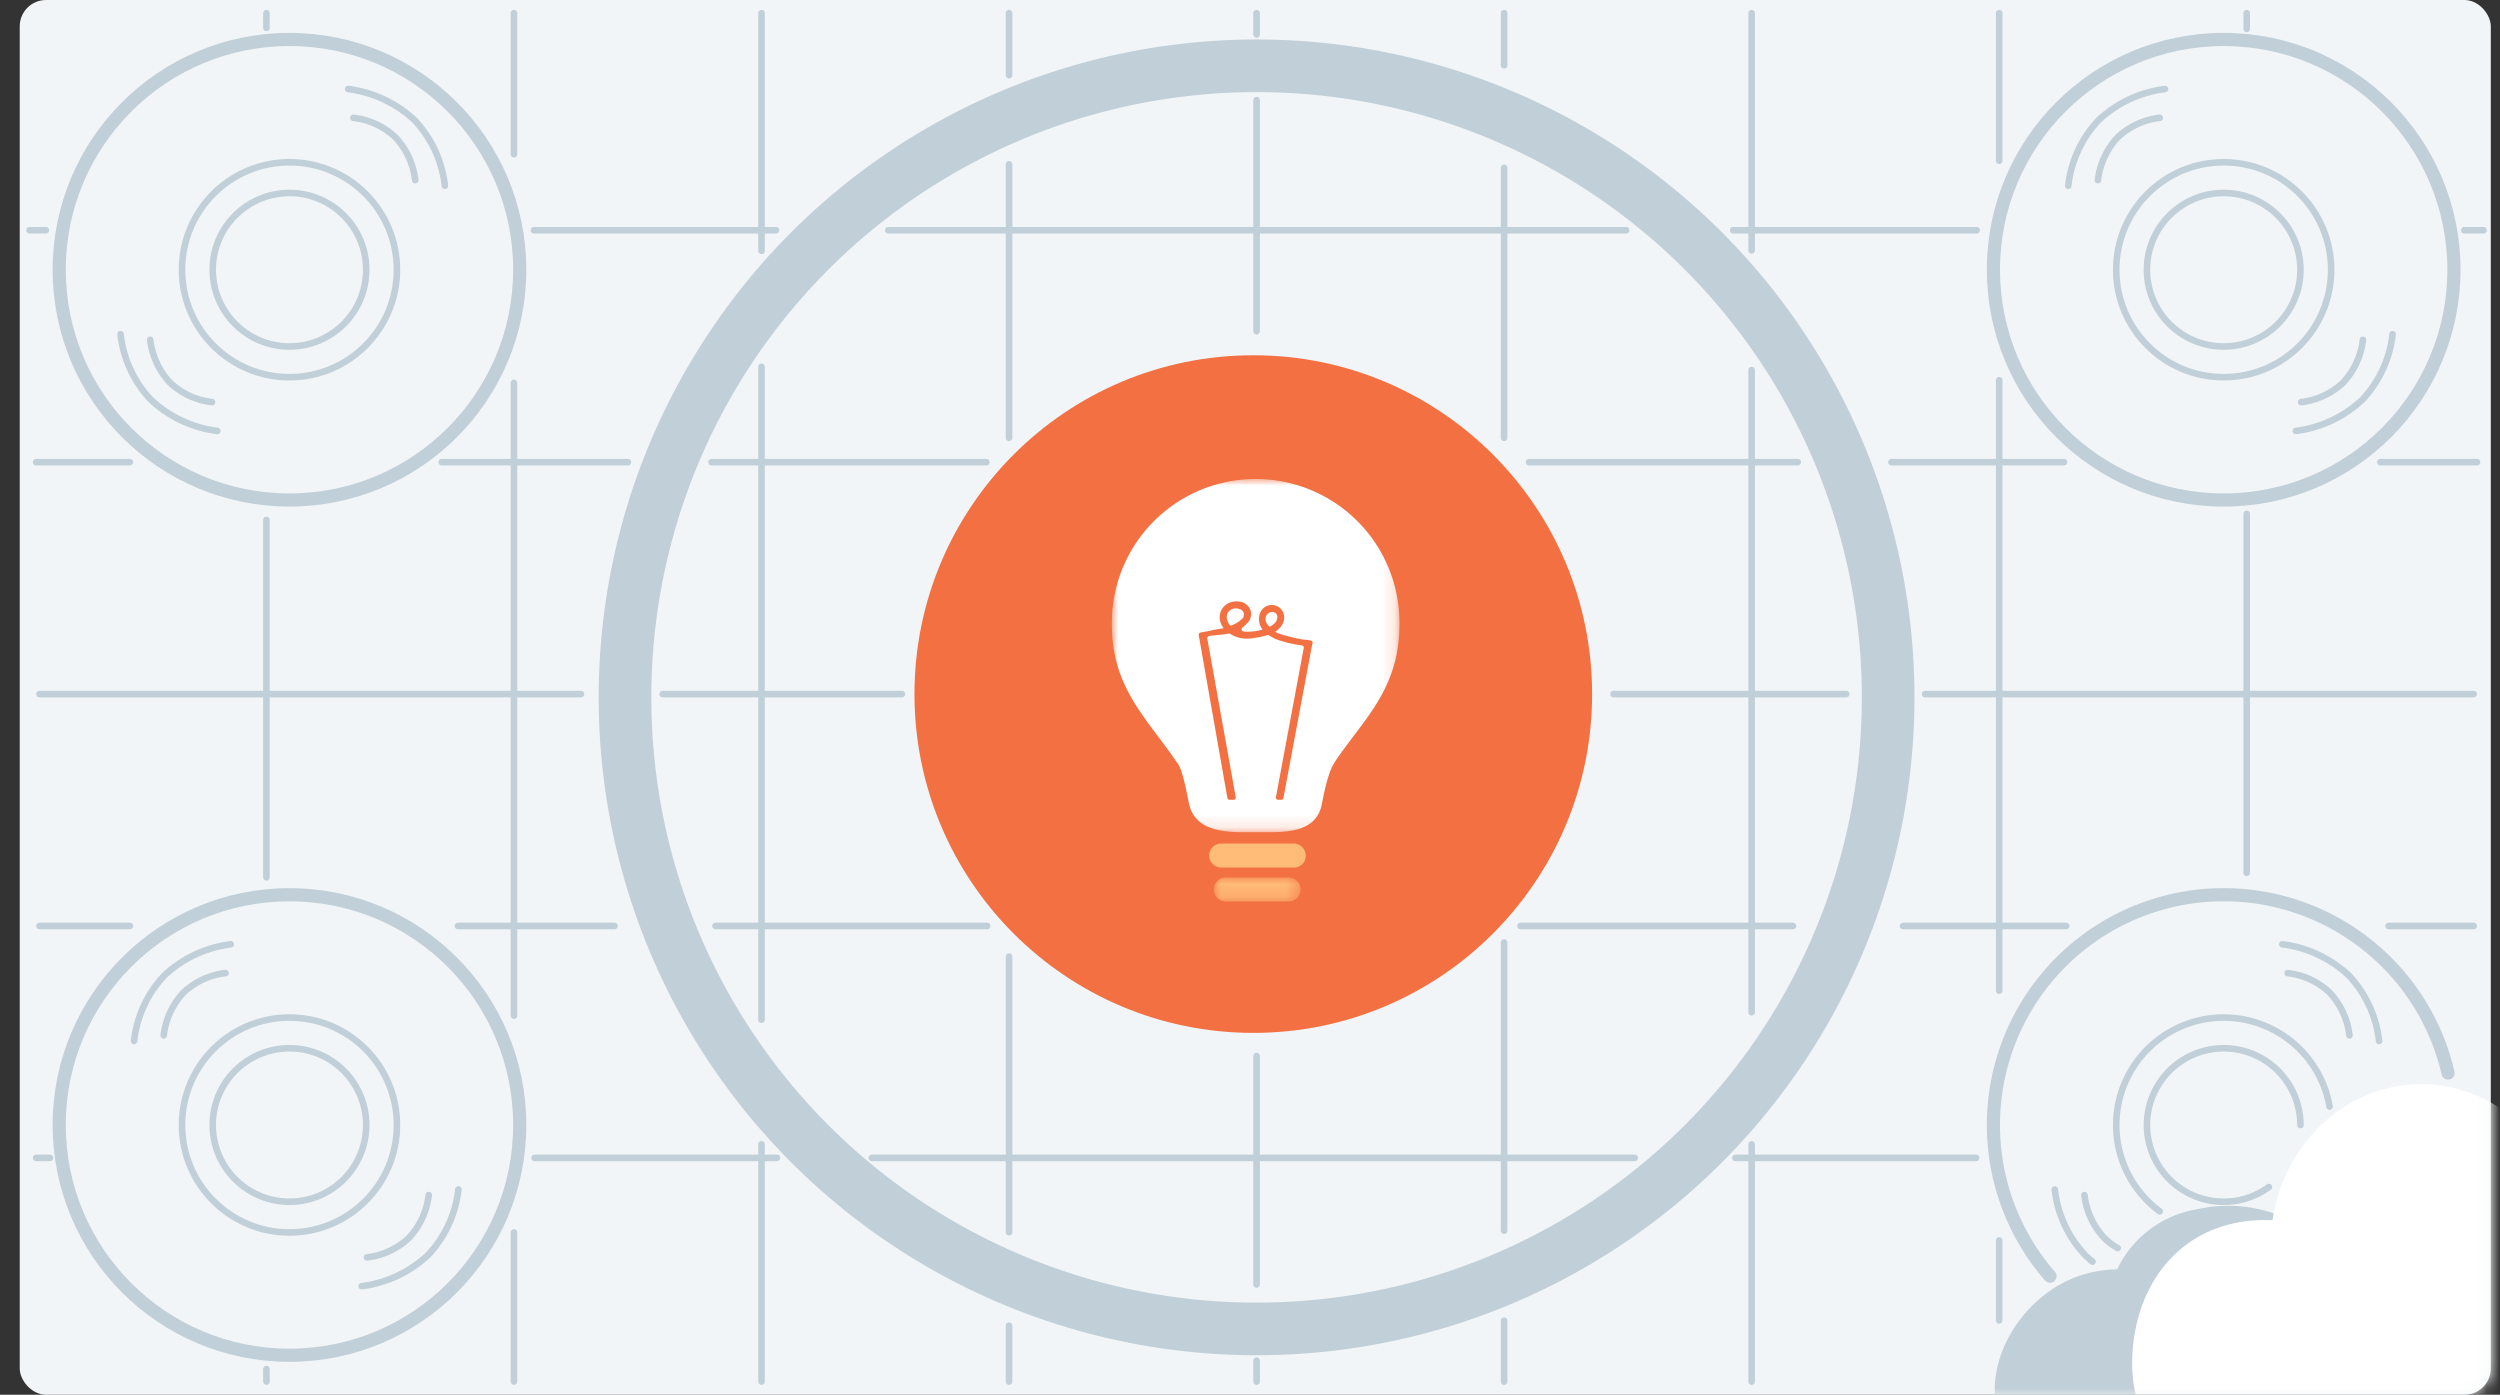 <svg xmlns="http://www.w3.org/2000/svg" xmlns:xlink="http://www.w3.org/1999/xlink" width="190" height="106" viewBox="0 0 190 106">
  <rect x="0" y="0" width="190" height="106" fill="#333333" stroke="none"/>
  <defs>
    <mask id="a" x="1.5" y="0" width="212.378" height="112.4" maskUnits="userSpaceOnUse">
      <rect x="1.5" width="187.8" height="106" rx="2" fill="#fff"/>
    </mask>
    <mask id="b" x="84.5" y="36.404" width="21.86" height="26.843" maskUnits="userSpaceOnUse">
      <polygon points="84.5 36.404 106.36 36.404 106.36 63.247 84.5 63.247 84.5 36.404" fill="#fff" fill-rule="evenodd"/>
    </mask>
    <mask id="c" x="92.253" y="66.686" width="6.589" height="1.826" maskUnits="userSpaceOnUse">
      <polygon points="92.253 66.686 98.842 66.686 98.842 68.512 92.253 68.512 92.253 66.686" fill="#fff" fill-rule="evenodd"/>
    </mask>
  </defs>
  <g>
    <g>
      <g>
        <rect x="1.5" width="187.8" height="106" rx="2" fill="#f2f5f7"/>
        <g mask="url(#a)">
          <g>
            <path d="M180.781,97.707a10.117,10.117,0,0,0-3.11-.603,3.672,3.672,0,0,0-.222-.779c-1.389-3.433-5.948-5.449-10.539-4.409a8.192,8.192,0,0,0-6.004,4.554,9.171,9.171,0,0,0-4.612,1.303c-3.904,2.4-5.701,7.2-4.124,10.467a5.247,5.247,0,0,0,4.717,2.907v.006h.422l21.903-.102c3.578.534,7.557-1.027,8.098-3.967.67-3.644-2.098-7.791-6.53-9.376" fill="#c0cfd8" fill-rule="evenodd"/>
            <path d="M204.538,91.165a8.298,8.298,0,0,0-2.133.276c-.854-4.216-4.147-7.354-8.073-7.354a7.371,7.371,0,0,0-3.394.829A10.89,10.89,0,0,0,184.003,82.4c-5.697.005-10.416,4.475-11.295,10.331h-.148c-6.709-.211-10.515,4.888-10.515,10.919,0,6.031,4.817,8.749,10.515,8.749h31.978c5.158,0,9.34-4.752,9.34-10.614s-4.181-10.621-9.34-10.621" fill="#fff" fill-rule="evenodd"/>
          </g>
        </g>
      </g>
      <g>
        <path d="M20.25,105v-.952m0-37.371v-27.16m0-37.403V1" fill="none" stroke="#c0cfd8" stroke-linecap="round" stroke-width="0.5"/>
        <path d="M39.062,105V93.667m0-16.476V29.097m0-17.371V1" fill="none" stroke="#c0cfd8" stroke-linecap="round" stroke-width="0.5"/>
        <path d="M57.875,105V86.965m0-9.468V27.88m0-8.815V1" fill="none" stroke="#c0cfd8" stroke-linecap="round" stroke-width="0.5"/>
        <path d="M76.688,105v-4.248m0-7.107V72.706m0-39.433V12.49m0-6.78V1" fill="none" stroke="#c0cfd8" stroke-linecap="round" stroke-width="0.5"/>
        <path d="M95.5,105v-1.592m0-5.786V80.257m0-55.088V7.612m0-4.995V1" fill="none" stroke="#c0cfd8" stroke-linecap="round" stroke-width="0.5"/>
        <path d="M114.312,105v-4.629m0-6.834V71.634m0-38.355V12.758m0-7.797V1" fill="none" stroke="#c0cfd8" stroke-linecap="round" stroke-width="0.5"/>
        <path d="M133.125,105V86.973m0-10.043V28.124m0-9.101V1" fill="none" stroke="#c0cfd8" stroke-linecap="round" stroke-width="0.5"/>
        <path d="M151.938,100.349V94.267m0-18.974V28.896m0-16.681V1" fill="none" stroke="#c0cfd8" stroke-linecap="round" stroke-width="0.5"/>
        <path d="M170.75,66.336V39.055m0-36.858V1" fill="none" stroke="#c0cfd8" stroke-linecap="round" stroke-width="0.5"/>
        <path d="M2.75,35.125H9.866m23.708,0H47.721m6.357,0H74.96m41.25,0h20.418m7.121,0h13.116m24.043,0H188.25" fill="none" stroke="#c0cfd8" stroke-linecap="round" stroke-width="0.5"/>
        <path d="M3,52.75H44.154m6.21,0H68.546m54.083,0h17.683m5.995,0H188" fill="none" stroke="#c0cfd8" stroke-linecap="round" stroke-width="0.5"/>
        <path d="M3,70.375H9.872m24.931,0H46.697m7.683,0h20.64m40.537,0h20.711m8.361,0H157.036m24.496,0H188" fill="none" stroke="#c0cfd8" stroke-linecap="round" stroke-width="0.5"/>
        <path d="M2.75,88H3.8m36.833,0H59.042m7.225,0h57.972m7.651,0h18.291" fill="none" stroke="#c0cfd8" stroke-linecap="round" stroke-width="0.5"/>
        <path d="M2.25,17.5H3.485m37.094,0h18.395m8.536,0h56.076m8.135,0h18.505m37.063,0H188.75" fill="none" stroke="#c0cfd8" stroke-linecap="round" stroke-width="0.5"/>
      </g>
      <g>
        <path d="M186.053,81.551a17.502,17.502,0,1,0-30.254,15.438" fill="none" stroke="#c0cfd8" stroke-linecap="round"/>
        <path d="M177.047,84.098a8.167,8.167,0,1,0-12.909,7.965" fill="none" stroke="#c0cfd8" stroke-linecap="round" stroke-width="0.5"/>
        <path d="M174.833,85.5a5.832,5.832,0,1,0-2.399,4.716" fill="none" stroke="#c0cfd8" stroke-linecap="round" stroke-width="0.5"/>
        <path d="M173.462,71.765a9.046,9.046,0,0,1,5.044,2.368,8.664,8.664,0,0,1,2.305,4.981" fill="none" stroke="#c0cfd8" stroke-linecap="round" stroke-width="0.5"/>
        <path d="M173.862,73.954a5.58,5.58,0,0,1,3.203,1.493,5.733,5.733,0,0,1,1.492,3.241" fill="none" stroke="#c0cfd8" stroke-linecap="round" stroke-width="0.5"/>
        <path d="M159.031,95.889a7.107,7.107,0,0,1-.563-.506,8.664,8.664,0,0,1-2.305-4.981" fill="none" stroke="#c0cfd8" stroke-linecap="round" stroke-width="0.5"/>
        <path d="M160.945,94.851a4.649,4.649,0,0,1-1.036-.783,5.733,5.733,0,0,1-1.492-3.241" fill="none" stroke="#c0cfd8" stroke-linecap="round" stroke-width="0.5"/>
      </g>
      <g>
        <circle cx="22" cy="20.5" r="17.5" fill="none" stroke="#c0cfd8"/>
        <circle cx="22" cy="20.5" r="8.167" fill="none" stroke="#c0cfd8" stroke-width="0.5"/>
        <circle cx="22" cy="20.5" r="5.833" fill="none" stroke="#c0cfd8" stroke-width="0.5"/>
        <path d="M26.462,6.765a9.046,9.046,0,0,1,5.044,2.368,8.664,8.664,0,0,1,2.305,4.981" fill="none" stroke="#c0cfd8" stroke-linecap="round" stroke-width="0.5"/>
        <path d="M26.862,8.954a5.58,5.58,0,0,1,3.203,1.493,5.733,5.733,0,0,1,1.492,3.241" fill="none" stroke="#c0cfd8" stroke-linecap="round" stroke-width="0.5"/>
        <path d="M16.512,32.75a9.046,9.046,0,0,1-5.044-2.368,8.664,8.664,0,0,1-2.305-4.981" fill="none" stroke="#c0cfd8" stroke-linecap="round" stroke-width="0.5"/>
        <path d="M16.112,30.561A5.58,5.58,0,0,1,12.909,29.068a5.733,5.733,0,0,1-1.492-3.241" fill="none" stroke="#c0cfd8" stroke-linecap="round" stroke-width="0.5"/>
        <circle cx="95.5" cy="53" r="48" fill="none" stroke="#c0cfd8" stroke-width="4"/>
      </g>
      <g>
        <circle cx="22" cy="85.5" r="17.5" fill="none" stroke="#c0cfd8"/>
        <circle cx="22" cy="85.5" r="8.167" fill="none" stroke="#c0cfd8" stroke-width="0.5"/>
        <circle cx="22" cy="85.5" r="5.833" fill="none" stroke="#c0cfd8" stroke-width="0.5"/>
        <path d="M17.538,71.765a9.046,9.046,0,0,0-5.044,2.368,8.664,8.664,0,0,0-2.305,4.981" fill="none" stroke="#c0cfd8" stroke-linecap="round" stroke-width="0.5"/>
        <path d="M17.138,73.954a5.58,5.58,0,0,0-3.203,1.493,5.733,5.733,0,0,0-1.492,3.241" fill="none" stroke="#c0cfd8" stroke-linecap="round" stroke-width="0.5"/>
        <path d="M27.488,97.75a9.046,9.046,0,0,0,5.044-2.368,8.664,8.664,0,0,0,2.305-4.981" fill="none" stroke="#c0cfd8" stroke-linecap="round" stroke-width="0.5"/>
        <path d="M27.888,95.561A5.58,5.58,0,0,0,31.091,94.068a5.733,5.733,0,0,0,1.492-3.241" fill="none" stroke="#c0cfd8" stroke-linecap="round" stroke-width="0.5"/>
      </g>
      <g>
        <circle cx="169" cy="20.5" r="17.5" fill="none" stroke="#c0cfd8"/>
        <circle cx="169" cy="20.5" r="8.167" fill="none" stroke="#c0cfd8" stroke-width="0.5"/>
        <circle cx="169" cy="20.5" r="5.833" fill="none" stroke="#c0cfd8" stroke-width="0.5"/>
        <path d="M164.538,6.765a9.046,9.046,0,0,0-5.044,2.368,8.664,8.664,0,0,0-2.305,4.981" fill="none" stroke="#c0cfd8" stroke-linecap="round" stroke-width="0.5"/>
        <path d="M164.138,8.954a5.58,5.58,0,0,0-3.203,1.493,5.733,5.733,0,0,0-1.492,3.241" fill="none" stroke="#c0cfd8" stroke-linecap="round" stroke-width="0.5"/>
        <path d="M174.488,32.75a9.046,9.046,0,0,0,5.044-2.368,8.664,8.664,0,0,0,2.305-4.981" fill="none" stroke="#c0cfd8" stroke-linecap="round" stroke-width="0.5"/>
        <path d="M174.888,30.561a5.58,5.58,0,0,0,3.203-1.493,5.733,5.733,0,0,0,1.492-3.241" fill="none" stroke="#c0cfd8" stroke-linecap="round" stroke-width="0.5"/>
      </g>
    </g>
    <g>
      <circle cx="95.25" cy="52.75" r="25.75" fill="#f27041"/>
      <g>
        <g mask="url(#b)">
          <path d="M84.5,47.438c0,3.85,1.673,6.072,3.453,8.453.479.636.993,1.309,1.468,2.024.12.157.409.34.925,3.078.369,1.903,2.134,2.241,4.073,2.255h2.024c1.941-.004,3.666-.264,4.023-2.172.516-2.699.898-2.963.974-3.161.479-.717.993-1.388,1.467-2.024,1.786-2.342,3.453-4.603,3.453-8.453a10.93,10.93,0,1,0-21.859,0Z" fill="#fff" fill-rule="evenodd"/>
        </g>
        <path d="M92.811,64.107a.913.913,0,0,0,0,1.826H98.327a.897.897,0,0,0,.913-.882v-.031a.923.923,0,0,0-.913-.913Z" fill="#ffbb78" fill-rule="evenodd"/>
        <g mask="url(#c)">
          <path d="M97.929,66.686H93.166a.913.913,0,0,0,0,1.826h4.764a.913.913,0,0,0,0-1.826" fill="#ffbb78" fill-rule="evenodd"/>
        </g>
        <path d="M93.272,46.64l.01-.014a.717.717,0,0,1,.554-.388h.079a.954.954,0,0,1,.357.079.359.359,0,0,1,.238.238.44.44,0,0,1-.157.516,2.096,2.096,0,0,1-.834.479.699.699,0,0,1-.157-.194.924.924,0,0,1-.091-.717Zm2.97.128.016.016a.479.479,0,0,1,.423-.275H96.721a.388.388,0,0,1,.358.415l-.001.013a.839.839,0,0,1-.157.388,2.067,2.067,0,0,1-.438.318.547.547,0,0,1-.12-.157.624.624,0,0,1-.12-.717Zm-4.487,1.764a.167.167,0,0,1,.141-.196c.447-.062,1.289-.13,1.541-.201a2.286,2.286,0,0,0,1.553.388,6.145,6.145,0,0,0,1.316-.255.164.164,0,0,1,.136.018q.239.149.491.277a9.366,9.366,0,0,0,2.015.489.167.167,0,0,1,.138.197L96.97,60.587a.168.168,0,0,0,.165.199h.241a.168.168,0,0,0,.165-.137L99.697,49.133c.079-.357.138-.43-.217-.479a4.039,4.039,0,0,0-.445-.048l-.017-.002a12.182,12.182,0,0,1-1.903-.478.87.87,0,0,1-.194-.12,2.569,2.569,0,0,0,.361-.31,1.163,1.163,0,0,0,.318-.756.946.946,0,0,0-1.826-.361,1.276,1.276,0,0,0,.157,1.231.039.039,0,0,0,.035.041,4.673,4.673,0,0,1-.993.157,2.516,2.516,0,0,1-.465-.018.169.169,0,0,1-.08-.301,1.719,1.719,0,0,0,.307-.28.956.956,0,0,0,.279-1.095,1.084,1.084,0,0,0-.499-.509.29.29,0,0,0-.03-.013,1.531,1.531,0,0,0-.702-.074,1.243,1.243,0,0,0-.993.717,1.276,1.276,0,0,0,.157,1.231c0,.041.041.041.041.079l-.712.119-.01.002c-.529.123-.428.102-.665.142-.357.079-.558.017-.479.372l2.159,12.264a.168.168,0,0,0,.166.139H93.751a.168.168,0,0,0,.165-.198Z" fill="#f27041" fill-rule="evenodd"/>
      </g>
    </g>
  </g>
</svg>

